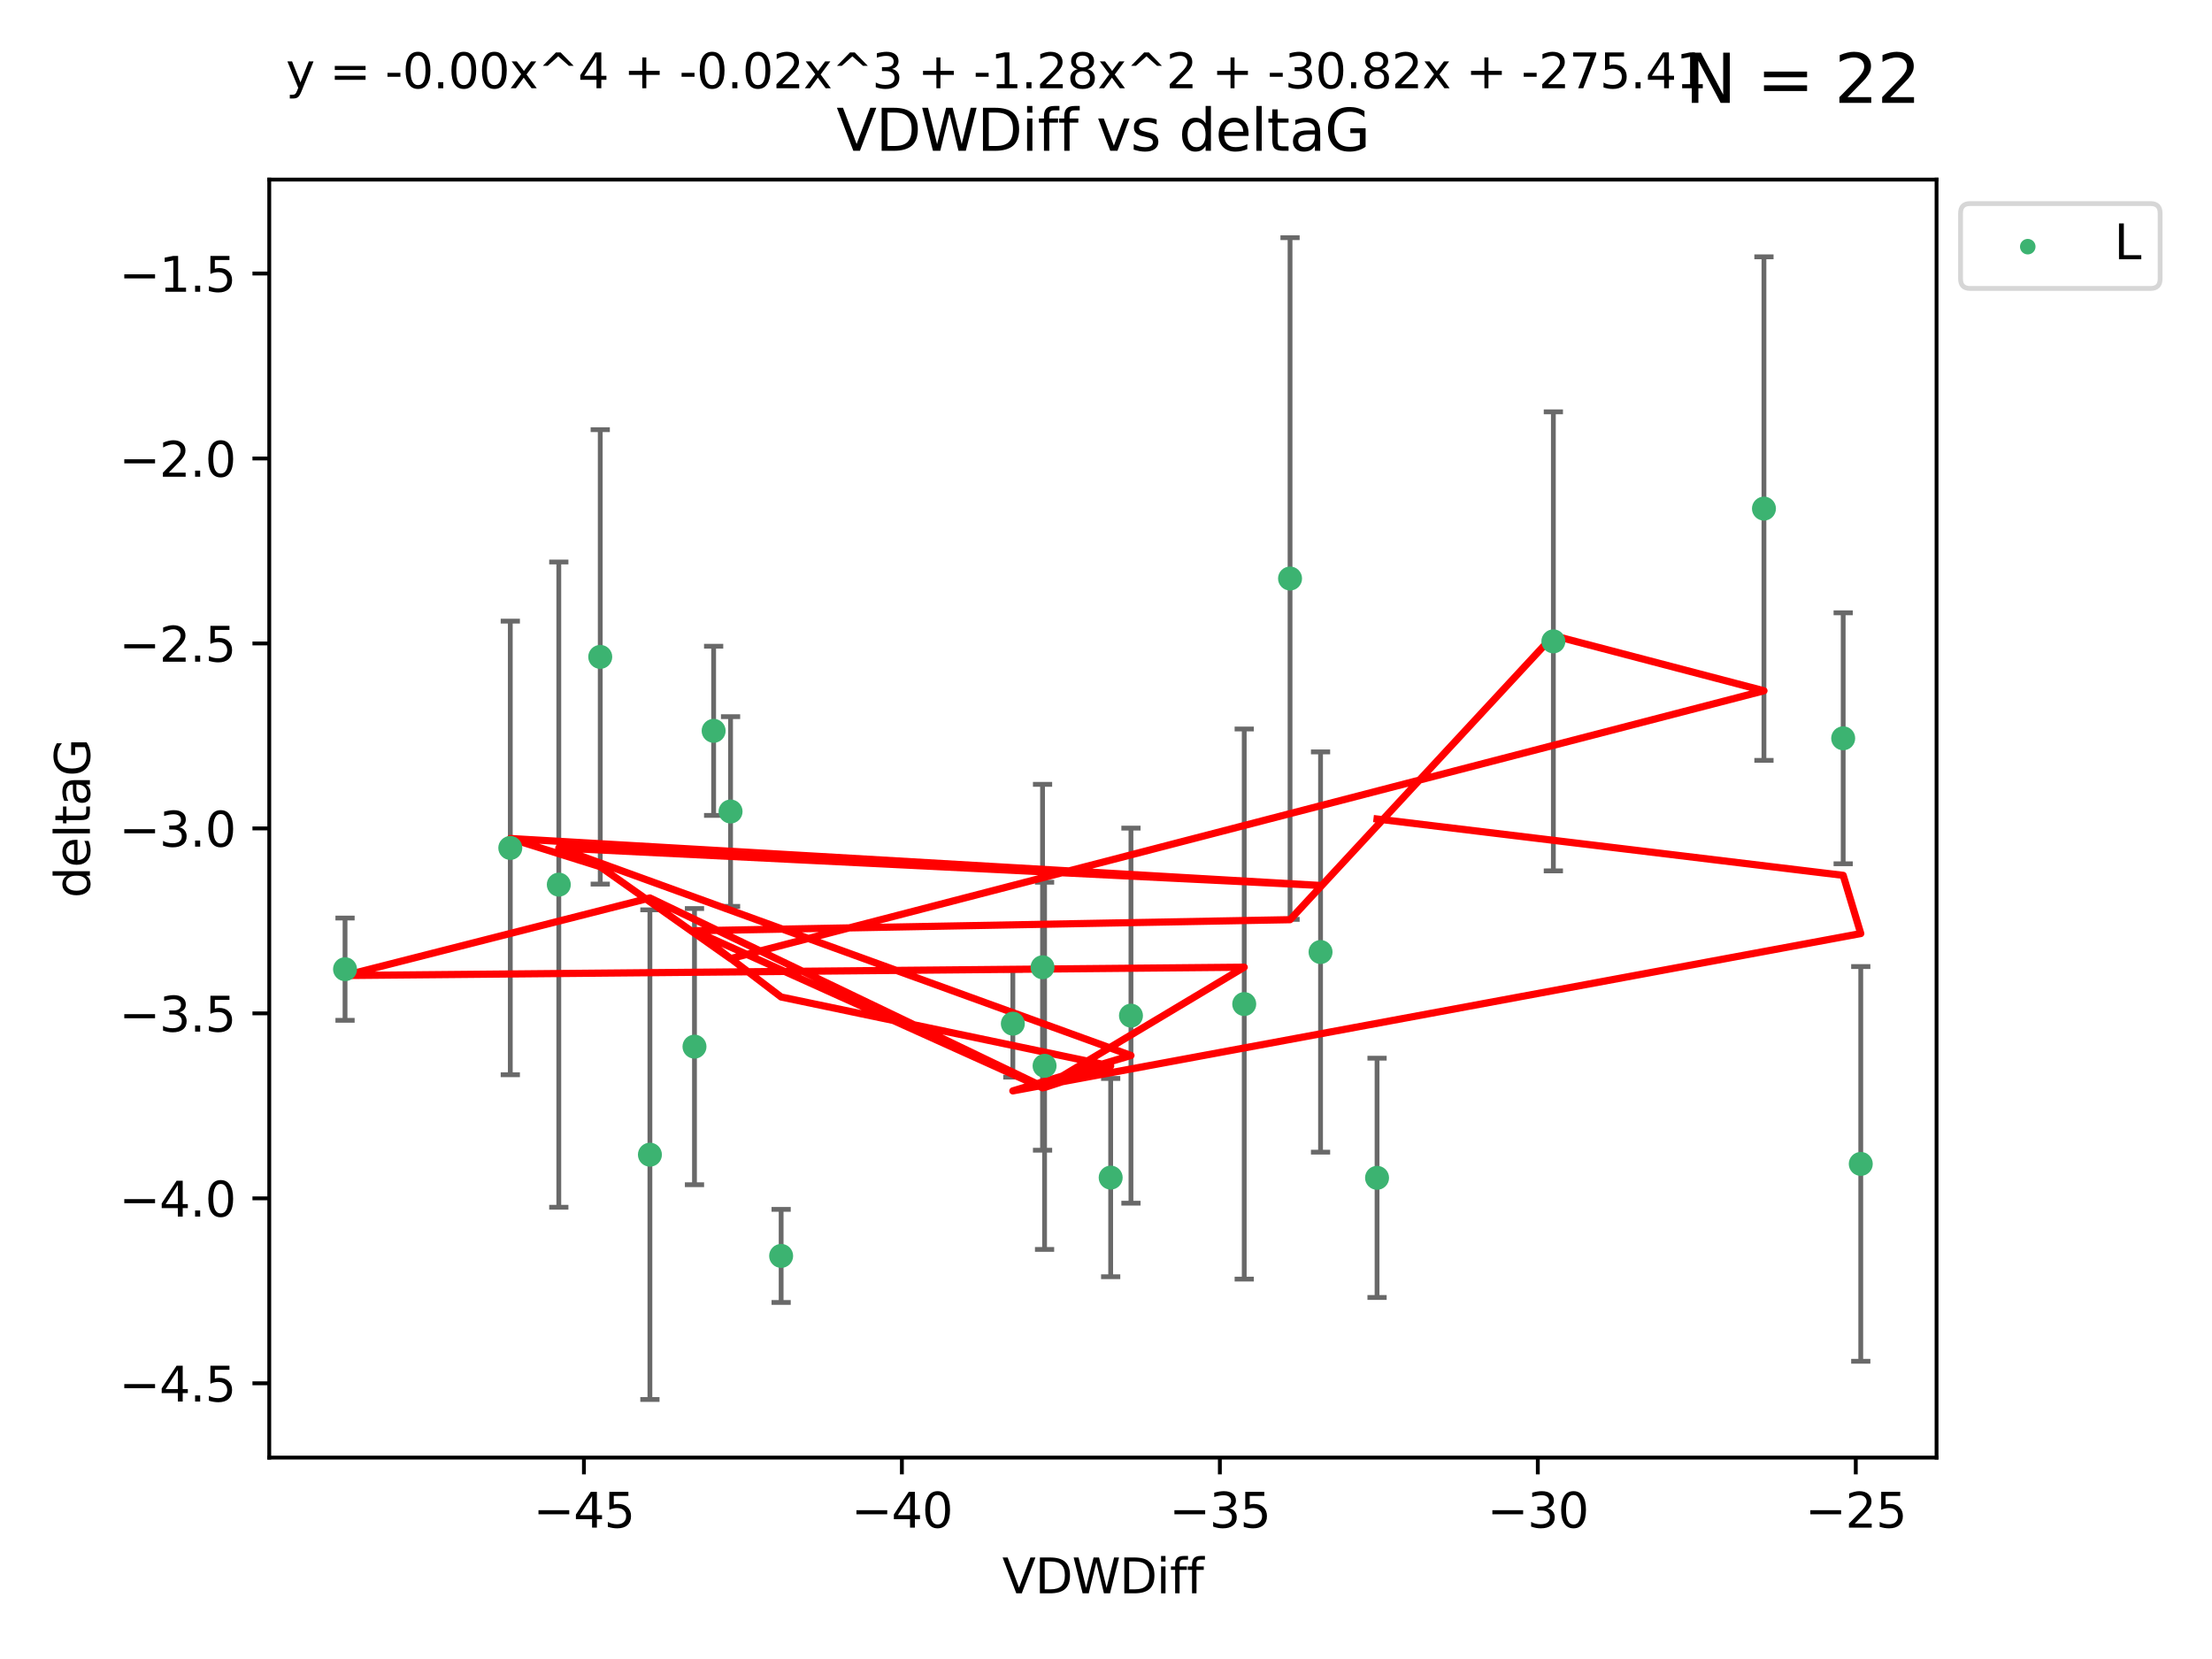 <?xml version="1.0" encoding="utf-8" standalone="no"?>
<!DOCTYPE svg PUBLIC "-//W3C//DTD SVG 1.1//EN"
  "http://www.w3.org/Graphics/SVG/1.1/DTD/svg11.dtd">
<svg xmlns:xlink="http://www.w3.org/1999/xlink" width="460.8pt" height="345.6pt" viewBox="0 0 460.8 345.6" xmlns="http://www.w3.org/2000/svg" version="1.1">
 <defs>
  <style type="text/css">*{stroke-linejoin: round; stroke-linecap: butt}</style>
 </defs>
 <g id="figure_1">
  <g id="patch_1">
   <path d="M 0 345.6 
L 460.8 345.6 
L 460.8 0 
L 0 0 
z
" style="fill: #ffffff"/>
  </g>
  <g id="axes_1">
   <g id="patch_2">
    <path d="M 56.09 303.64 
L 403.42 303.64 
L 403.42 37.411 
L 56.09 37.411 
z
" style="fill: #ffffff"/>
   </g>
   <g id="PathCollection_1">
    <defs>
     <path id="m4f3c80e8a3" d="M 0 1.118 
C 0.297 1.118 0.581 1 0.791 0.791 
C 1 0.581 1.118 0.297 1.118 0 
C 1.118 -0.297 1 -0.581 0.791 -0.791 
C 0.581 -1 0.297 -1.118 0 -1.118 
C -0.297 -1.118 -0.581 -1 -0.791 -0.791 
C -1 -0.581 -1.118 -0.297 -1.118 0 
C -1.118 0.297 -1 0.581 -0.791 0.791 
C -0.581 1 -0.297 1.118 0 1.118 
z
" style="stroke: #3cb371"/>
    </defs>
    <g clip-path="url(#p0f65870bb5)">
     <use xlink:href="#m4f3c80e8a3" x="148.664" y="152.244" style="fill: #3cb371; stroke: #3cb371"/>
     <use xlink:href="#m4f3c80e8a3" x="162.725" y="261.629" style="fill: #3cb371; stroke: #3cb371"/>
     <use xlink:href="#m4f3c80e8a3" x="231.374" y="245.316" style="fill: #3cb371; stroke: #3cb371"/>
     <use xlink:href="#m4f3c80e8a3" x="217.603" y="222.031" style="fill: #3cb371; stroke: #3cb371"/>
     <use xlink:href="#m4f3c80e8a3" x="135.389" y="240.539" style="fill: #3cb371; stroke: #3cb371"/>
     <use xlink:href="#m4f3c80e8a3" x="71.878" y="201.901" style="fill: #3cb371; stroke: #3cb371"/>
     <use xlink:href="#m4f3c80e8a3" x="259.196" y="209.163" style="fill: #3cb371; stroke: #3cb371"/>
     <use xlink:href="#m4f3c80e8a3" x="217.182" y="201.5" style="fill: #3cb371; stroke: #3cb371"/>
     <use xlink:href="#m4f3c80e8a3" x="144.674" y="218.033" style="fill: #3cb371; stroke: #3cb371"/>
     <use xlink:href="#m4f3c80e8a3" x="268.74" y="120.517" style="fill: #3cb371; stroke: #3cb371"/>
     <use xlink:href="#m4f3c80e8a3" x="323.594" y="133.608" style="fill: #3cb371; stroke: #3cb371"/>
     <use xlink:href="#m4f3c80e8a3" x="367.463" y="105.95" style="fill: #3cb371; stroke: #3cb371"/>
     <use xlink:href="#m4f3c80e8a3" x="152.189" y="169.054" style="fill: #3cb371; stroke: #3cb371"/>
     <use xlink:href="#m4f3c80e8a3" x="125.041" y="136.842" style="fill: #3cb371; stroke: #3cb371"/>
     <use xlink:href="#m4f3c80e8a3" x="106.304" y="176.641" style="fill: #3cb371; stroke: #3cb371"/>
     <use xlink:href="#m4f3c80e8a3" x="275.095" y="198.325" style="fill: #3cb371; stroke: #3cb371"/>
     <use xlink:href="#m4f3c80e8a3" x="116.409" y="184.284" style="fill: #3cb371; stroke: #3cb371"/>
     <use xlink:href="#m4f3c80e8a3" x="235.6" y="211.577" style="fill: #3cb371; stroke: #3cb371"/>
     <use xlink:href="#m4f3c80e8a3" x="210.993" y="213.249" style="fill: #3cb371; stroke: #3cb371"/>
     <use xlink:href="#m4f3c80e8a3" x="387.632" y="242.464" style="fill: #3cb371; stroke: #3cb371"/>
     <use xlink:href="#m4f3c80e8a3" x="383.969" y="153.8" style="fill: #3cb371; stroke: #3cb371"/>
     <use xlink:href="#m4f3c80e8a3" x="286.865" y="245.363" style="fill: #3cb371; stroke: #3cb371"/>
    </g>
   </g>
   <g id="matplotlib.axis_1">
    <g id="xtick_1">
     <g id="line2d_1">
      <defs>
       <path id="me04da06820" d="M 0 0 
L 0 3.5 
" style="stroke: #000000; stroke-width: 0.8"/>
      </defs>
      <g>
       <use xlink:href="#me04da06820" x="121.643" y="303.64" style="stroke: #000000; stroke-width: 0.8"/>
      </g>
     </g>
     <g id="text_1">
      <!-- −45 -->
      <g transform="translate(111.091 318.238)scale(0.1 -0.1)">
       <defs>
        <path id="DejaVuSans-2212" d="M 678 2272 
L 4684 2272 
L 4684 1741 
L 678 1741 
L 678 2272 
z
" transform="scale(0.016)"/>
        <path id="DejaVuSans-34" d="M 2419 4116 
L 825 1625 
L 2419 1625 
L 2419 4116 
z
M 2253 4666 
L 3047 4666 
L 3047 1625 
L 3713 1625 
L 3713 1100 
L 3047 1100 
L 3047 0 
L 2419 0 
L 2419 1100 
L 313 1100 
L 313 1709 
L 2253 4666 
z
" transform="scale(0.016)"/>
        <path id="DejaVuSans-35" d="M 691 4666 
L 3169 4666 
L 3169 4134 
L 1269 4134 
L 1269 2991 
Q 1406 3038 1543 3061 
Q 1681 3084 1819 3084 
Q 2600 3084 3056 2656 
Q 3513 2228 3513 1497 
Q 3513 744 3044 326 
Q 2575 -91 1722 -91 
Q 1428 -91 1123 -41 
Q 819 9 494 109 
L 494 744 
Q 775 591 1075 516 
Q 1375 441 1709 441 
Q 2250 441 2565 725 
Q 2881 1009 2881 1497 
Q 2881 1984 2565 2268 
Q 2250 2553 1709 2553 
Q 1456 2553 1204 2497 
Q 953 2441 691 2322 
L 691 4666 
z
" transform="scale(0.016)"/>
       </defs>
       <use xlink:href="#DejaVuSans-2212"/>
       <use xlink:href="#DejaVuSans-34" x="83.789"/>
       <use xlink:href="#DejaVuSans-35" x="147.412"/>
      </g>
     </g>
    </g>
    <g id="xtick_2">
     <g id="line2d_2">
      <g>
       <use xlink:href="#me04da06820" x="187.881" y="303.64" style="stroke: #000000; stroke-width: 0.8"/>
      </g>
     </g>
     <g id="text_2">
      <!-- −40 -->
      <g transform="translate(177.329 318.238)scale(0.1 -0.1)">
       <defs>
        <path id="DejaVuSans-30" d="M 2034 4250 
Q 1547 4250 1301 3770 
Q 1056 3291 1056 2328 
Q 1056 1369 1301 889 
Q 1547 409 2034 409 
Q 2525 409 2770 889 
Q 3016 1369 3016 2328 
Q 3016 3291 2770 3770 
Q 2525 4250 2034 4250 
z
M 2034 4750 
Q 2819 4750 3233 4129 
Q 3647 3509 3647 2328 
Q 3647 1150 3233 529 
Q 2819 -91 2034 -91 
Q 1250 -91 836 529 
Q 422 1150 422 2328 
Q 422 3509 836 4129 
Q 1250 4750 2034 4750 
z
" transform="scale(0.016)"/>
       </defs>
       <use xlink:href="#DejaVuSans-2212"/>
       <use xlink:href="#DejaVuSans-34" x="83.789"/>
       <use xlink:href="#DejaVuSans-30" x="147.412"/>
      </g>
     </g>
    </g>
    <g id="xtick_3">
     <g id="line2d_3">
      <g>
       <use xlink:href="#me04da06820" x="254.119" y="303.64" style="stroke: #000000; stroke-width: 0.8"/>
      </g>
     </g>
     <g id="text_3">
      <!-- −35 -->
      <g transform="translate(243.566 318.238)scale(0.1 -0.1)">
       <defs>
        <path id="DejaVuSans-33" d="M 2597 2516 
Q 3050 2419 3304 2112 
Q 3559 1806 3559 1356 
Q 3559 666 3084 287 
Q 2609 -91 1734 -91 
Q 1441 -91 1130 -33 
Q 819 25 488 141 
L 488 750 
Q 750 597 1062 519 
Q 1375 441 1716 441 
Q 2309 441 2620 675 
Q 2931 909 2931 1356 
Q 2931 1769 2642 2001 
Q 2353 2234 1838 2234 
L 1294 2234 
L 1294 2753 
L 1863 2753 
Q 2328 2753 2575 2939 
Q 2822 3125 2822 3475 
Q 2822 3834 2567 4026 
Q 2313 4219 1838 4219 
Q 1578 4219 1281 4162 
Q 984 4106 628 3988 
L 628 4550 
Q 988 4650 1302 4700 
Q 1616 4750 1894 4750 
Q 2613 4750 3031 4423 
Q 3450 4097 3450 3541 
Q 3450 3153 3228 2886 
Q 3006 2619 2597 2516 
z
" transform="scale(0.016)"/>
       </defs>
       <use xlink:href="#DejaVuSans-2212"/>
       <use xlink:href="#DejaVuSans-33" x="83.789"/>
       <use xlink:href="#DejaVuSans-35" x="147.412"/>
      </g>
     </g>
    </g>
    <g id="xtick_4">
     <g id="line2d_4">
      <g>
       <use xlink:href="#me04da06820" x="320.356" y="303.64" style="stroke: #000000; stroke-width: 0.8"/>
      </g>
     </g>
     <g id="text_4">
      <!-- −30 -->
      <g transform="translate(309.804 318.238)scale(0.1 -0.1)">
       <use xlink:href="#DejaVuSans-2212"/>
       <use xlink:href="#DejaVuSans-33" x="83.789"/>
       <use xlink:href="#DejaVuSans-30" x="147.412"/>
      </g>
     </g>
    </g>
    <g id="xtick_5">
     <g id="line2d_5">
      <g>
       <use xlink:href="#me04da06820" x="386.594" y="303.64" style="stroke: #000000; stroke-width: 0.8"/>
      </g>
     </g>
     <g id="text_5">
      <!-- −25 -->
      <g transform="translate(376.041 318.238)scale(0.1 -0.1)">
       <defs>
        <path id="DejaVuSans-32" d="M 1228 531 
L 3431 531 
L 3431 0 
L 469 0 
L 469 531 
Q 828 903 1448 1529 
Q 2069 2156 2228 2338 
Q 2531 2678 2651 2914 
Q 2772 3150 2772 3378 
Q 2772 3750 2511 3984 
Q 2250 4219 1831 4219 
Q 1534 4219 1204 4116 
Q 875 4013 500 3803 
L 500 4441 
Q 881 4594 1212 4672 
Q 1544 4750 1819 4750 
Q 2544 4750 2975 4387 
Q 3406 4025 3406 3419 
Q 3406 3131 3298 2873 
Q 3191 2616 2906 2266 
Q 2828 2175 2409 1742 
Q 1991 1309 1228 531 
z
" transform="scale(0.016)"/>
       </defs>
       <use xlink:href="#DejaVuSans-2212"/>
       <use xlink:href="#DejaVuSans-32" x="83.789"/>
       <use xlink:href="#DejaVuSans-35" x="147.412"/>
      </g>
     </g>
    </g>
    <g id="text_6">
     <!-- VDWDiff -->
     <g transform="translate(208.782 331.917)scale(0.1 -0.1)">
      <defs>
       <path id="DejaVuSans-56" d="M 1831 0 
L 50 4666 
L 709 4666 
L 2188 738 
L 3669 4666 
L 4325 4666 
L 2547 0 
L 1831 0 
z
" transform="scale(0.016)"/>
       <path id="DejaVuSans-44" d="M 1259 4147 
L 1259 519 
L 2022 519 
Q 2988 519 3436 956 
Q 3884 1394 3884 2338 
Q 3884 3275 3436 3711 
Q 2988 4147 2022 4147 
L 1259 4147 
z
M 628 4666 
L 1925 4666 
Q 3281 4666 3915 4102 
Q 4550 3538 4550 2338 
Q 4550 1131 3912 565 
Q 3275 0 1925 0 
L 628 0 
L 628 4666 
z
" transform="scale(0.016)"/>
       <path id="DejaVuSans-57" d="M 213 4666 
L 850 4666 
L 1831 722 
L 2809 4666 
L 3519 4666 
L 4500 722 
L 5478 4666 
L 6119 4666 
L 4947 0 
L 4153 0 
L 3169 4050 
L 2175 0 
L 1381 0 
L 213 4666 
z
" transform="scale(0.016)"/>
       <path id="DejaVuSans-69" d="M 603 3500 
L 1178 3500 
L 1178 0 
L 603 0 
L 603 3500 
z
M 603 4863 
L 1178 4863 
L 1178 4134 
L 603 4134 
L 603 4863 
z
" transform="scale(0.016)"/>
       <path id="DejaVuSans-66" d="M 2375 4863 
L 2375 4384 
L 1825 4384 
Q 1516 4384 1395 4259 
Q 1275 4134 1275 3809 
L 1275 3500 
L 2222 3500 
L 2222 3053 
L 1275 3053 
L 1275 0 
L 697 0 
L 697 3053 
L 147 3053 
L 147 3500 
L 697 3500 
L 697 3744 
Q 697 4328 969 4595 
Q 1241 4863 1831 4863 
L 2375 4863 
z
" transform="scale(0.016)"/>
      </defs>
      <use xlink:href="#DejaVuSans-56"/>
      <use xlink:href="#DejaVuSans-44" x="68.408"/>
      <use xlink:href="#DejaVuSans-57" x="145.41"/>
      <use xlink:href="#DejaVuSans-44" x="244.287"/>
      <use xlink:href="#DejaVuSans-69" x="321.289"/>
      <use xlink:href="#DejaVuSans-66" x="349.072"/>
      <use xlink:href="#DejaVuSans-66" x="384.277"/>
     </g>
    </g>
   </g>
   <g id="matplotlib.axis_2">
    <g id="ytick_1">
     <g id="line2d_6">
      <defs>
       <path id="m94dd295188" d="M 0 0 
L -3.5 0 
" style="stroke: #000000; stroke-width: 0.8"/>
      </defs>
      <g>
       <use xlink:href="#m94dd295188" x="56.09" y="288.166" style="stroke: #000000; stroke-width: 0.8"/>
      </g>
     </g>
     <g id="text_7">
      <!-- −4.5 -->
      <g transform="translate(24.807 291.965)scale(0.1 -0.1)">
       <defs>
        <path id="DejaVuSans-2e" d="M 684 794 
L 1344 794 
L 1344 0 
L 684 0 
L 684 794 
z
" transform="scale(0.016)"/>
       </defs>
       <use xlink:href="#DejaVuSans-2212"/>
       <use xlink:href="#DejaVuSans-34" x="83.789"/>
       <use xlink:href="#DejaVuSans-2e" x="147.412"/>
       <use xlink:href="#DejaVuSans-35" x="179.199"/>
      </g>
     </g>
    </g>
    <g id="ytick_2">
     <g id="line2d_7">
      <g>
       <use xlink:href="#m94dd295188" x="56.09" y="249.635" style="stroke: #000000; stroke-width: 0.8"/>
      </g>
     </g>
     <g id="text_8">
      <!-- −4.0 -->
      <g transform="translate(24.807 253.434)scale(0.1 -0.1)">
       <use xlink:href="#DejaVuSans-2212"/>
       <use xlink:href="#DejaVuSans-34" x="83.789"/>
       <use xlink:href="#DejaVuSans-2e" x="147.412"/>
       <use xlink:href="#DejaVuSans-30" x="179.199"/>
      </g>
     </g>
    </g>
    <g id="ytick_3">
     <g id="line2d_8">
      <g>
       <use xlink:href="#m94dd295188" x="56.09" y="211.104" style="stroke: #000000; stroke-width: 0.8"/>
      </g>
     </g>
     <g id="text_9">
      <!-- −3.5 -->
      <g transform="translate(24.807 214.903)scale(0.1 -0.1)">
       <use xlink:href="#DejaVuSans-2212"/>
       <use xlink:href="#DejaVuSans-33" x="83.789"/>
       <use xlink:href="#DejaVuSans-2e" x="147.412"/>
       <use xlink:href="#DejaVuSans-35" x="179.199"/>
      </g>
     </g>
    </g>
    <g id="ytick_4">
     <g id="line2d_9">
      <g>
       <use xlink:href="#m94dd295188" x="56.09" y="172.573" style="stroke: #000000; stroke-width: 0.8"/>
      </g>
     </g>
     <g id="text_10">
      <!-- −3.0 -->
      <g transform="translate(24.807 176.372)scale(0.1 -0.1)">
       <use xlink:href="#DejaVuSans-2212"/>
       <use xlink:href="#DejaVuSans-33" x="83.789"/>
       <use xlink:href="#DejaVuSans-2e" x="147.412"/>
       <use xlink:href="#DejaVuSans-30" x="179.199"/>
      </g>
     </g>
    </g>
    <g id="ytick_5">
     <g id="line2d_10">
      <g>
       <use xlink:href="#m94dd295188" x="56.09" y="134.042" style="stroke: #000000; stroke-width: 0.8"/>
      </g>
     </g>
     <g id="text_11">
      <!-- −2.5 -->
      <g transform="translate(24.807 137.841)scale(0.1 -0.1)">
       <use xlink:href="#DejaVuSans-2212"/>
       <use xlink:href="#DejaVuSans-32" x="83.789"/>
       <use xlink:href="#DejaVuSans-2e" x="147.412"/>
       <use xlink:href="#DejaVuSans-35" x="179.199"/>
      </g>
     </g>
    </g>
    <g id="ytick_6">
     <g id="line2d_11">
      <g>
       <use xlink:href="#m94dd295188" x="56.09" y="95.511" style="stroke: #000000; stroke-width: 0.8"/>
      </g>
     </g>
     <g id="text_12">
      <!-- −2.0 -->
      <g transform="translate(24.807 99.311)scale(0.1 -0.1)">
       <use xlink:href="#DejaVuSans-2212"/>
       <use xlink:href="#DejaVuSans-32" x="83.789"/>
       <use xlink:href="#DejaVuSans-2e" x="147.412"/>
       <use xlink:href="#DejaVuSans-30" x="179.199"/>
      </g>
     </g>
    </g>
    <g id="ytick_7">
     <g id="line2d_12">
      <g>
       <use xlink:href="#m94dd295188" x="56.09" y="56.98" style="stroke: #000000; stroke-width: 0.8"/>
      </g>
     </g>
     <g id="text_13">
      <!-- −1.5 -->
      <g transform="translate(24.807 60.78)scale(0.1 -0.1)">
       <defs>
        <path id="DejaVuSans-31" d="M 794 531 
L 1825 531 
L 1825 4091 
L 703 3866 
L 703 4441 
L 1819 4666 
L 2450 4666 
L 2450 531 
L 3481 531 
L 3481 0 
L 794 0 
L 794 531 
z
" transform="scale(0.016)"/>
       </defs>
       <use xlink:href="#DejaVuSans-2212"/>
       <use xlink:href="#DejaVuSans-31" x="83.789"/>
       <use xlink:href="#DejaVuSans-2e" x="147.412"/>
       <use xlink:href="#DejaVuSans-35" x="179.199"/>
      </g>
     </g>
    </g>
    <g id="text_14">
     <!-- deltaG -->
     <g transform="translate(18.727 187.064)rotate(-90)scale(0.1 -0.1)">
      <defs>
       <path id="DejaVuSans-64" d="M 2906 2969 
L 2906 4863 
L 3481 4863 
L 3481 0 
L 2906 0 
L 2906 525 
Q 2725 213 2448 61 
Q 2172 -91 1784 -91 
Q 1150 -91 751 415 
Q 353 922 353 1747 
Q 353 2572 751 3078 
Q 1150 3584 1784 3584 
Q 2172 3584 2448 3432 
Q 2725 3281 2906 2969 
z
M 947 1747 
Q 947 1113 1208 752 
Q 1469 391 1925 391 
Q 2381 391 2643 752 
Q 2906 1113 2906 1747 
Q 2906 2381 2643 2742 
Q 2381 3103 1925 3103 
Q 1469 3103 1208 2742 
Q 947 2381 947 1747 
z
" transform="scale(0.016)"/>
       <path id="DejaVuSans-65" d="M 3597 1894 
L 3597 1613 
L 953 1613 
Q 991 1019 1311 708 
Q 1631 397 2203 397 
Q 2534 397 2845 478 
Q 3156 559 3463 722 
L 3463 178 
Q 3153 47 2828 -22 
Q 2503 -91 2169 -91 
Q 1331 -91 842 396 
Q 353 884 353 1716 
Q 353 2575 817 3079 
Q 1281 3584 2069 3584 
Q 2775 3584 3186 3129 
Q 3597 2675 3597 1894 
z
M 3022 2063 
Q 3016 2534 2758 2815 
Q 2500 3097 2075 3097 
Q 1594 3097 1305 2825 
Q 1016 2553 972 2059 
L 3022 2063 
z
" transform="scale(0.016)"/>
       <path id="DejaVuSans-6c" d="M 603 4863 
L 1178 4863 
L 1178 0 
L 603 0 
L 603 4863 
z
" transform="scale(0.016)"/>
       <path id="DejaVuSans-74" d="M 1172 4494 
L 1172 3500 
L 2356 3500 
L 2356 3053 
L 1172 3053 
L 1172 1153 
Q 1172 725 1289 603 
Q 1406 481 1766 481 
L 2356 481 
L 2356 0 
L 1766 0 
Q 1100 0 847 248 
Q 594 497 594 1153 
L 594 3053 
L 172 3053 
L 172 3500 
L 594 3500 
L 594 4494 
L 1172 4494 
z
" transform="scale(0.016)"/>
       <path id="DejaVuSans-61" d="M 2194 1759 
Q 1497 1759 1228 1600 
Q 959 1441 959 1056 
Q 959 750 1161 570 
Q 1363 391 1709 391 
Q 2188 391 2477 730 
Q 2766 1069 2766 1631 
L 2766 1759 
L 2194 1759 
z
M 3341 1997 
L 3341 0 
L 2766 0 
L 2766 531 
Q 2569 213 2275 61 
Q 1981 -91 1556 -91 
Q 1019 -91 701 211 
Q 384 513 384 1019 
Q 384 1609 779 1909 
Q 1175 2209 1959 2209 
L 2766 2209 
L 2766 2266 
Q 2766 2663 2505 2880 
Q 2244 3097 1772 3097 
Q 1472 3097 1187 3025 
Q 903 2953 641 2809 
L 641 3341 
Q 956 3463 1253 3523 
Q 1550 3584 1831 3584 
Q 2591 3584 2966 3190 
Q 3341 2797 3341 1997 
z
" transform="scale(0.016)"/>
       <path id="DejaVuSans-47" d="M 3809 666 
L 3809 1919 
L 2778 1919 
L 2778 2438 
L 4434 2438 
L 4434 434 
Q 4069 175 3628 42 
Q 3188 -91 2688 -91 
Q 1594 -91 976 548 
Q 359 1188 359 2328 
Q 359 3472 976 4111 
Q 1594 4750 2688 4750 
Q 3144 4750 3555 4637 
Q 3966 4525 4313 4306 
L 4313 3634 
Q 3963 3931 3569 4081 
Q 3175 4231 2741 4231 
Q 1884 4231 1454 3753 
Q 1025 3275 1025 2328 
Q 1025 1384 1454 906 
Q 1884 428 2741 428 
Q 3075 428 3337 486 
Q 3600 544 3809 666 
z
" transform="scale(0.016)"/>
      </defs>
      <use xlink:href="#DejaVuSans-64"/>
      <use xlink:href="#DejaVuSans-65" x="63.477"/>
      <use xlink:href="#DejaVuSans-6c" x="125"/>
      <use xlink:href="#DejaVuSans-74" x="152.783"/>
      <use xlink:href="#DejaVuSans-61" x="191.992"/>
      <use xlink:href="#DejaVuSans-47" x="253.271"/>
     </g>
    </g>
   </g>
   <g id="LineCollection_1">
    <path d="M 148.664 169.867 
L 148.664 134.621 
" clip-path="url(#p0f65870bb5)" style="fill: none; stroke: #696969"/>
    <path d="M 162.725 271.321 
L 162.725 251.937 
" clip-path="url(#p0f65870bb5)" style="fill: none; stroke: #696969"/>
    <path d="M 231.374 265.969 
L 231.374 224.663 
" clip-path="url(#p0f65870bb5)" style="fill: none; stroke: #696969"/>
    <path d="M 217.603 260.274 
L 217.603 183.789 
" clip-path="url(#p0f65870bb5)" style="fill: none; stroke: #696969"/>
    <path d="M 135.389 291.539 
L 135.389 189.539 
" clip-path="url(#p0f65870bb5)" style="fill: none; stroke: #696969"/>
    <path d="M 71.878 212.555 
L 71.878 191.247 
" clip-path="url(#p0f65870bb5)" style="fill: none; stroke: #696969"/>
    <path d="M 259.196 266.462 
L 259.196 151.864 
" clip-path="url(#p0f65870bb5)" style="fill: none; stroke: #696969"/>
    <path d="M 217.182 239.606 
L 217.182 163.393 
" clip-path="url(#p0f65870bb5)" style="fill: none; stroke: #696969"/>
    <path d="M 144.674 246.801 
L 144.674 189.265 
" clip-path="url(#p0f65870bb5)" style="fill: none; stroke: #696969"/>
    <path d="M 268.74 191.521 
L 268.74 49.513 
" clip-path="url(#p0f65870bb5)" style="fill: none; stroke: #696969"/>
    <path d="M 323.594 181.421 
L 323.594 85.795 
" clip-path="url(#p0f65870bb5)" style="fill: none; stroke: #696969"/>
    <path d="M 367.463 158.397 
L 367.463 53.504 
" clip-path="url(#p0f65870bb5)" style="fill: none; stroke: #696969"/>
    <path d="M 152.189 188.818 
L 152.189 149.289 
" clip-path="url(#p0f65870bb5)" style="fill: none; stroke: #696969"/>
    <path d="M 125.041 184.172 
L 125.041 89.513 
" clip-path="url(#p0f65870bb5)" style="fill: none; stroke: #696969"/>
    <path d="M 106.304 223.889 
L 106.304 129.394 
" clip-path="url(#p0f65870bb5)" style="fill: none; stroke: #696969"/>
    <path d="M 275.095 240.015 
L 275.095 156.636 
" clip-path="url(#p0f65870bb5)" style="fill: none; stroke: #696969"/>
    <path d="M 116.409 251.492 
L 116.409 117.077 
" clip-path="url(#p0f65870bb5)" style="fill: none; stroke: #696969"/>
    <path d="M 235.6 250.641 
L 235.6 172.513 
" clip-path="url(#p0f65870bb5)" style="fill: none; stroke: #696969"/>
    <path d="M 210.993 224.387 
L 210.993 202.11 
" clip-path="url(#p0f65870bb5)" style="fill: none; stroke: #696969"/>
    <path d="M 387.632 283.578 
L 387.632 201.35 
" clip-path="url(#p0f65870bb5)" style="fill: none; stroke: #696969"/>
    <path d="M 383.969 179.938 
L 383.969 127.662 
" clip-path="url(#p0f65870bb5)" style="fill: none; stroke: #696969"/>
    <path d="M 286.865 270.286 
L 286.865 220.44 
" clip-path="url(#p0f65870bb5)" style="fill: none; stroke: #696969"/>
   </g>
   <g id="line2d_13">
    <defs>
     <path id="md4507381bc" d="M 2 0 
L -2 -0 
" style="stroke: #696969"/>
    </defs>
    <g clip-path="url(#p0f65870bb5)">
     <use xlink:href="#md4507381bc" x="148.664" y="169.867" style="fill: #696969; stroke: #696969"/>
     <use xlink:href="#md4507381bc" x="162.725" y="271.321" style="fill: #696969; stroke: #696969"/>
     <use xlink:href="#md4507381bc" x="231.374" y="265.969" style="fill: #696969; stroke: #696969"/>
     <use xlink:href="#md4507381bc" x="217.603" y="260.274" style="fill: #696969; stroke: #696969"/>
     <use xlink:href="#md4507381bc" x="135.389" y="291.539" style="fill: #696969; stroke: #696969"/>
     <use xlink:href="#md4507381bc" x="71.878" y="212.555" style="fill: #696969; stroke: #696969"/>
     <use xlink:href="#md4507381bc" x="259.196" y="266.462" style="fill: #696969; stroke: #696969"/>
     <use xlink:href="#md4507381bc" x="217.182" y="239.606" style="fill: #696969; stroke: #696969"/>
     <use xlink:href="#md4507381bc" x="144.674" y="246.801" style="fill: #696969; stroke: #696969"/>
     <use xlink:href="#md4507381bc" x="268.74" y="191.521" style="fill: #696969; stroke: #696969"/>
     <use xlink:href="#md4507381bc" x="323.594" y="181.421" style="fill: #696969; stroke: #696969"/>
     <use xlink:href="#md4507381bc" x="367.463" y="158.397" style="fill: #696969; stroke: #696969"/>
     <use xlink:href="#md4507381bc" x="152.189" y="188.818" style="fill: #696969; stroke: #696969"/>
     <use xlink:href="#md4507381bc" x="125.041" y="184.172" style="fill: #696969; stroke: #696969"/>
     <use xlink:href="#md4507381bc" x="106.304" y="223.889" style="fill: #696969; stroke: #696969"/>
     <use xlink:href="#md4507381bc" x="275.095" y="240.015" style="fill: #696969; stroke: #696969"/>
     <use xlink:href="#md4507381bc" x="116.409" y="251.492" style="fill: #696969; stroke: #696969"/>
     <use xlink:href="#md4507381bc" x="235.6" y="250.641" style="fill: #696969; stroke: #696969"/>
     <use xlink:href="#md4507381bc" x="210.993" y="224.387" style="fill: #696969; stroke: #696969"/>
     <use xlink:href="#md4507381bc" x="387.632" y="283.578" style="fill: #696969; stroke: #696969"/>
     <use xlink:href="#md4507381bc" x="383.969" y="179.938" style="fill: #696969; stroke: #696969"/>
     <use xlink:href="#md4507381bc" x="286.865" y="270.286" style="fill: #696969; stroke: #696969"/>
    </g>
   </g>
   <g id="line2d_14">
    <g clip-path="url(#p0f65870bb5)">
     <use xlink:href="#md4507381bc" x="148.664" y="134.621" style="fill: #696969; stroke: #696969"/>
     <use xlink:href="#md4507381bc" x="162.725" y="251.937" style="fill: #696969; stroke: #696969"/>
     <use xlink:href="#md4507381bc" x="231.374" y="224.663" style="fill: #696969; stroke: #696969"/>
     <use xlink:href="#md4507381bc" x="217.603" y="183.789" style="fill: #696969; stroke: #696969"/>
     <use xlink:href="#md4507381bc" x="135.389" y="189.539" style="fill: #696969; stroke: #696969"/>
     <use xlink:href="#md4507381bc" x="71.878" y="191.247" style="fill: #696969; stroke: #696969"/>
     <use xlink:href="#md4507381bc" x="259.196" y="151.864" style="fill: #696969; stroke: #696969"/>
     <use xlink:href="#md4507381bc" x="217.182" y="163.393" style="fill: #696969; stroke: #696969"/>
     <use xlink:href="#md4507381bc" x="144.674" y="189.265" style="fill: #696969; stroke: #696969"/>
     <use xlink:href="#md4507381bc" x="268.74" y="49.513" style="fill: #696969; stroke: #696969"/>
     <use xlink:href="#md4507381bc" x="323.594" y="85.795" style="fill: #696969; stroke: #696969"/>
     <use xlink:href="#md4507381bc" x="367.463" y="53.504" style="fill: #696969; stroke: #696969"/>
     <use xlink:href="#md4507381bc" x="152.189" y="149.289" style="fill: #696969; stroke: #696969"/>
     <use xlink:href="#md4507381bc" x="125.041" y="89.513" style="fill: #696969; stroke: #696969"/>
     <use xlink:href="#md4507381bc" x="106.304" y="129.394" style="fill: #696969; stroke: #696969"/>
     <use xlink:href="#md4507381bc" x="275.095" y="156.636" style="fill: #696969; stroke: #696969"/>
     <use xlink:href="#md4507381bc" x="116.409" y="117.077" style="fill: #696969; stroke: #696969"/>
     <use xlink:href="#md4507381bc" x="235.6" y="172.513" style="fill: #696969; stroke: #696969"/>
     <use xlink:href="#md4507381bc" x="210.993" y="202.11" style="fill: #696969; stroke: #696969"/>
     <use xlink:href="#md4507381bc" x="387.632" y="201.35" style="fill: #696969; stroke: #696969"/>
     <use xlink:href="#md4507381bc" x="383.969" y="127.662" style="fill: #696969; stroke: #696969"/>
     <use xlink:href="#md4507381bc" x="286.865" y="220.44" style="fill: #696969; stroke: #696969"/>
    </g>
   </g>
   <g id="line2d_15">
    <path d="M 148.664 196.97 
L 162.725 207.695 
L 231.374 222.055 
L 217.603 226.543 
L 135.389 187.058 
L 71.878 203.215 
L 259.196 201.484 
L 217.182 226.616 
L 144.674 193.896 
L 268.74 191.587 
L 323.594 132.406 
L 367.463 143.9 
L 152.189 199.703 
L 125.041 180.55 
L 106.304 174.675 
L 275.095 184.461 
L 116.409 176.649 
L 235.6 219.875 
L 210.993 227.251 
L 387.632 194.478 
L 383.969 182.351 
L 286.865 170.613 
" clip-path="url(#p0f65870bb5)" style="fill: none; stroke: #ff0000; stroke-width: 1.5; stroke-linecap: square"/>
   </g>
   <g id="line2d_16">
    <defs>
     <path id="mfe03d214aa" d="M 0 2 
C 0.53 2 1.039 1.789 1.414 1.414 
C 1.789 1.039 2 0.53 2 0 
C 2 -0.53 1.789 -1.039 1.414 -1.414 
C 1.039 -1.789 0.53 -2 0 -2 
C -0.53 -2 -1.039 -1.789 -1.414 -1.414 
C -1.789 -1.039 -2 -0.53 -2 0 
C -2 0.53 -1.789 1.039 -1.414 1.414 
C -1.039 1.789 -0.53 2 0 2 
z
" style="stroke: #3cb371"/>
    </defs>
    <g clip-path="url(#p0f65870bb5)">
     <use xlink:href="#mfe03d214aa" x="148.664" y="152.244" style="fill: #3cb371; stroke: #3cb371"/>
     <use xlink:href="#mfe03d214aa" x="162.725" y="261.629" style="fill: #3cb371; stroke: #3cb371"/>
     <use xlink:href="#mfe03d214aa" x="231.374" y="245.316" style="fill: #3cb371; stroke: #3cb371"/>
     <use xlink:href="#mfe03d214aa" x="217.603" y="222.031" style="fill: #3cb371; stroke: #3cb371"/>
     <use xlink:href="#mfe03d214aa" x="135.389" y="240.539" style="fill: #3cb371; stroke: #3cb371"/>
     <use xlink:href="#mfe03d214aa" x="71.878" y="201.901" style="fill: #3cb371; stroke: #3cb371"/>
     <use xlink:href="#mfe03d214aa" x="259.196" y="209.163" style="fill: #3cb371; stroke: #3cb371"/>
     <use xlink:href="#mfe03d214aa" x="217.182" y="201.5" style="fill: #3cb371; stroke: #3cb371"/>
     <use xlink:href="#mfe03d214aa" x="144.674" y="218.033" style="fill: #3cb371; stroke: #3cb371"/>
     <use xlink:href="#mfe03d214aa" x="268.74" y="120.517" style="fill: #3cb371; stroke: #3cb371"/>
     <use xlink:href="#mfe03d214aa" x="323.594" y="133.608" style="fill: #3cb371; stroke: #3cb371"/>
     <use xlink:href="#mfe03d214aa" x="367.463" y="105.95" style="fill: #3cb371; stroke: #3cb371"/>
     <use xlink:href="#mfe03d214aa" x="152.189" y="169.054" style="fill: #3cb371; stroke: #3cb371"/>
     <use xlink:href="#mfe03d214aa" x="125.041" y="136.842" style="fill: #3cb371; stroke: #3cb371"/>
     <use xlink:href="#mfe03d214aa" x="106.304" y="176.641" style="fill: #3cb371; stroke: #3cb371"/>
     <use xlink:href="#mfe03d214aa" x="275.095" y="198.325" style="fill: #3cb371; stroke: #3cb371"/>
     <use xlink:href="#mfe03d214aa" x="116.409" y="184.284" style="fill: #3cb371; stroke: #3cb371"/>
     <use xlink:href="#mfe03d214aa" x="235.6" y="211.577" style="fill: #3cb371; stroke: #3cb371"/>
     <use xlink:href="#mfe03d214aa" x="210.993" y="213.249" style="fill: #3cb371; stroke: #3cb371"/>
     <use xlink:href="#mfe03d214aa" x="387.632" y="242.464" style="fill: #3cb371; stroke: #3cb371"/>
     <use xlink:href="#mfe03d214aa" x="383.969" y="153.8" style="fill: #3cb371; stroke: #3cb371"/>
     <use xlink:href="#mfe03d214aa" x="286.865" y="245.363" style="fill: #3cb371; stroke: #3cb371"/>
    </g>
   </g>
   <g id="patch_3">
    <path d="M 56.09 303.64 
L 56.09 37.411 
" style="fill: none; stroke: #000000; stroke-width: 0.8; stroke-linejoin: miter; stroke-linecap: square"/>
   </g>
   <g id="patch_4">
    <path d="M 403.42 303.64 
L 403.42 37.411 
" style="fill: none; stroke: #000000; stroke-width: 0.8; stroke-linejoin: miter; stroke-linecap: square"/>
   </g>
   <g id="patch_5">
    <path d="M 56.09 303.64 
L 403.42 303.64 
" style="fill: none; stroke: #000000; stroke-width: 0.8; stroke-linejoin: miter; stroke-linecap: square"/>
   </g>
   <g id="patch_6">
    <path d="M 56.09 37.411 
L 403.42 37.411 
" style="fill: none; stroke: #000000; stroke-width: 0.8; stroke-linejoin: miter; stroke-linecap: square"/>
   </g>
   <g id="text_15">
    <!-- N = 22 -->
    <g transform="translate(351.028 21.426)scale(0.14 -0.14)">
     <defs>
      <path id="DejaVuSans-4e" d="M 628 4666 
L 1478 4666 
L 3547 763 
L 3547 4666 
L 4159 4666 
L 4159 0 
L 3309 0 
L 1241 3903 
L 1241 0 
L 628 0 
L 628 4666 
z
" transform="scale(0.016)"/>
      <path id="DejaVuSans-20" transform="scale(0.016)"/>
      <path id="DejaVuSans-3d" d="M 678 2906 
L 4684 2906 
L 4684 2381 
L 678 2381 
L 678 2906 
z
M 678 1631 
L 4684 1631 
L 4684 1100 
L 678 1100 
L 678 1631 
z
" transform="scale(0.016)"/>
     </defs>
     <use xlink:href="#DejaVuSans-4e"/>
     <use xlink:href="#DejaVuSans-20" x="74.805"/>
     <use xlink:href="#DejaVuSans-3d" x="106.592"/>
     <use xlink:href="#DejaVuSans-20" x="190.381"/>
     <use xlink:href="#DejaVuSans-32" x="222.168"/>
     <use xlink:href="#DejaVuSans-32" x="285.791"/>
    </g>
   </g>
   <g id="text_16">
    <!-- y = -0.00x^4 + -0.02x^3 + -1.28x^2 + -30.82x + -275.41 -->
    <g transform="translate(59.563 18.387)scale(0.1 -0.1)">
     <defs>
      <path id="DejaVuSans-79" d="M 2059 -325 
Q 1816 -950 1584 -1140 
Q 1353 -1331 966 -1331 
L 506 -1331 
L 506 -850 
L 844 -850 
Q 1081 -850 1212 -737 
Q 1344 -625 1503 -206 
L 1606 56 
L 191 3500 
L 800 3500 
L 1894 763 
L 2988 3500 
L 3597 3500 
L 2059 -325 
z
" transform="scale(0.016)"/>
      <path id="DejaVuSans-2d" d="M 313 2009 
L 1997 2009 
L 1997 1497 
L 313 1497 
L 313 2009 
z
" transform="scale(0.016)"/>
      <path id="DejaVuSans-78" d="M 3513 3500 
L 2247 1797 
L 3578 0 
L 2900 0 
L 1881 1375 
L 863 0 
L 184 0 
L 1544 1831 
L 300 3500 
L 978 3500 
L 1906 2253 
L 2834 3500 
L 3513 3500 
z
" transform="scale(0.016)"/>
      <path id="DejaVuSans-5e" d="M 2988 4666 
L 4684 2925 
L 4056 2925 
L 2681 4159 
L 1306 2925 
L 678 2925 
L 2375 4666 
L 2988 4666 
z
" transform="scale(0.016)"/>
      <path id="DejaVuSans-2b" d="M 2944 4013 
L 2944 2272 
L 4684 2272 
L 4684 1741 
L 2944 1741 
L 2944 0 
L 2419 0 
L 2419 1741 
L 678 1741 
L 678 2272 
L 2419 2272 
L 2419 4013 
L 2944 4013 
z
" transform="scale(0.016)"/>
      <path id="DejaVuSans-38" d="M 2034 2216 
Q 1584 2216 1326 1975 
Q 1069 1734 1069 1313 
Q 1069 891 1326 650 
Q 1584 409 2034 409 
Q 2484 409 2743 651 
Q 3003 894 3003 1313 
Q 3003 1734 2745 1975 
Q 2488 2216 2034 2216 
z
M 1403 2484 
Q 997 2584 770 2862 
Q 544 3141 544 3541 
Q 544 4100 942 4425 
Q 1341 4750 2034 4750 
Q 2731 4750 3128 4425 
Q 3525 4100 3525 3541 
Q 3525 3141 3298 2862 
Q 3072 2584 2669 2484 
Q 3125 2378 3379 2068 
Q 3634 1759 3634 1313 
Q 3634 634 3220 271 
Q 2806 -91 2034 -91 
Q 1263 -91 848 271 
Q 434 634 434 1313 
Q 434 1759 690 2068 
Q 947 2378 1403 2484 
z
M 1172 3481 
Q 1172 3119 1398 2916 
Q 1625 2713 2034 2713 
Q 2441 2713 2670 2916 
Q 2900 3119 2900 3481 
Q 2900 3844 2670 4047 
Q 2441 4250 2034 4250 
Q 1625 4250 1398 4047 
Q 1172 3844 1172 3481 
z
" transform="scale(0.016)"/>
      <path id="DejaVuSans-37" d="M 525 4666 
L 3525 4666 
L 3525 4397 
L 1831 0 
L 1172 0 
L 2766 4134 
L 525 4134 
L 525 4666 
z
" transform="scale(0.016)"/>
     </defs>
     <use xlink:href="#DejaVuSans-79"/>
     <use xlink:href="#DejaVuSans-20" x="59.18"/>
     <use xlink:href="#DejaVuSans-3d" x="90.967"/>
     <use xlink:href="#DejaVuSans-20" x="174.756"/>
     <use xlink:href="#DejaVuSans-2d" x="206.543"/>
     <use xlink:href="#DejaVuSans-30" x="242.627"/>
     <use xlink:href="#DejaVuSans-2e" x="306.25"/>
     <use xlink:href="#DejaVuSans-30" x="338.037"/>
     <use xlink:href="#DejaVuSans-30" x="401.66"/>
     <use xlink:href="#DejaVuSans-78" x="465.283"/>
     <use xlink:href="#DejaVuSans-5e" x="524.463"/>
     <use xlink:href="#DejaVuSans-34" x="608.252"/>
     <use xlink:href="#DejaVuSans-20" x="671.875"/>
     <use xlink:href="#DejaVuSans-2b" x="703.662"/>
     <use xlink:href="#DejaVuSans-20" x="787.451"/>
     <use xlink:href="#DejaVuSans-2d" x="819.238"/>
     <use xlink:href="#DejaVuSans-30" x="855.322"/>
     <use xlink:href="#DejaVuSans-2e" x="918.945"/>
     <use xlink:href="#DejaVuSans-30" x="950.732"/>
     <use xlink:href="#DejaVuSans-32" x="1014.355"/>
     <use xlink:href="#DejaVuSans-78" x="1077.979"/>
     <use xlink:href="#DejaVuSans-5e" x="1137.158"/>
     <use xlink:href="#DejaVuSans-33" x="1220.947"/>
     <use xlink:href="#DejaVuSans-20" x="1284.57"/>
     <use xlink:href="#DejaVuSans-2b" x="1316.357"/>
     <use xlink:href="#DejaVuSans-20" x="1400.146"/>
     <use xlink:href="#DejaVuSans-2d" x="1431.934"/>
     <use xlink:href="#DejaVuSans-31" x="1468.018"/>
     <use xlink:href="#DejaVuSans-2e" x="1531.641"/>
     <use xlink:href="#DejaVuSans-32" x="1563.428"/>
     <use xlink:href="#DejaVuSans-38" x="1627.051"/>
     <use xlink:href="#DejaVuSans-78" x="1690.674"/>
     <use xlink:href="#DejaVuSans-5e" x="1749.854"/>
     <use xlink:href="#DejaVuSans-32" x="1833.643"/>
     <use xlink:href="#DejaVuSans-20" x="1897.266"/>
     <use xlink:href="#DejaVuSans-2b" x="1929.053"/>
     <use xlink:href="#DejaVuSans-20" x="2012.842"/>
     <use xlink:href="#DejaVuSans-2d" x="2044.629"/>
     <use xlink:href="#DejaVuSans-33" x="2080.713"/>
     <use xlink:href="#DejaVuSans-30" x="2144.336"/>
     <use xlink:href="#DejaVuSans-2e" x="2207.959"/>
     <use xlink:href="#DejaVuSans-38" x="2239.746"/>
     <use xlink:href="#DejaVuSans-32" x="2303.369"/>
     <use xlink:href="#DejaVuSans-78" x="2366.992"/>
     <use xlink:href="#DejaVuSans-20" x="2426.172"/>
     <use xlink:href="#DejaVuSans-2b" x="2457.959"/>
     <use xlink:href="#DejaVuSans-20" x="2541.748"/>
     <use xlink:href="#DejaVuSans-2d" x="2573.535"/>
     <use xlink:href="#DejaVuSans-32" x="2609.619"/>
     <use xlink:href="#DejaVuSans-37" x="2673.242"/>
     <use xlink:href="#DejaVuSans-35" x="2736.865"/>
     <use xlink:href="#DejaVuSans-2e" x="2800.488"/>
     <use xlink:href="#DejaVuSans-34" x="2832.275"/>
     <use xlink:href="#DejaVuSans-31" x="2895.898"/>
    </g>
   </g>
   <g id="text_17">
    <!-- VDWDiff vs deltaG -->
    <g transform="translate(174.25 31.411)scale(0.12 -0.12)">
     <defs>
      <path id="DejaVuSans-76" d="M 191 3500 
L 800 3500 
L 1894 563 
L 2988 3500 
L 3597 3500 
L 2284 0 
L 1503 0 
L 191 3500 
z
" transform="scale(0.016)"/>
      <path id="DejaVuSans-73" d="M 2834 3397 
L 2834 2853 
Q 2591 2978 2328 3040 
Q 2066 3103 1784 3103 
Q 1356 3103 1142 2972 
Q 928 2841 928 2578 
Q 928 2378 1081 2264 
Q 1234 2150 1697 2047 
L 1894 2003 
Q 2506 1872 2764 1633 
Q 3022 1394 3022 966 
Q 3022 478 2636 193 
Q 2250 -91 1575 -91 
Q 1294 -91 989 -36 
Q 684 19 347 128 
L 347 722 
Q 666 556 975 473 
Q 1284 391 1588 391 
Q 1994 391 2212 530 
Q 2431 669 2431 922 
Q 2431 1156 2273 1281 
Q 2116 1406 1581 1522 
L 1381 1569 
Q 847 1681 609 1914 
Q 372 2147 372 2553 
Q 372 3047 722 3315 
Q 1072 3584 1716 3584 
Q 2034 3584 2315 3537 
Q 2597 3491 2834 3397 
z
" transform="scale(0.016)"/>
     </defs>
     <use xlink:href="#DejaVuSans-56"/>
     <use xlink:href="#DejaVuSans-44" x="68.408"/>
     <use xlink:href="#DejaVuSans-57" x="145.41"/>
     <use xlink:href="#DejaVuSans-44" x="244.287"/>
     <use xlink:href="#DejaVuSans-69" x="321.289"/>
     <use xlink:href="#DejaVuSans-66" x="349.072"/>
     <use xlink:href="#DejaVuSans-66" x="384.277"/>
     <use xlink:href="#DejaVuSans-20" x="419.482"/>
     <use xlink:href="#DejaVuSans-76" x="451.27"/>
     <use xlink:href="#DejaVuSans-73" x="510.449"/>
     <use xlink:href="#DejaVuSans-20" x="562.549"/>
     <use xlink:href="#DejaVuSans-64" x="594.336"/>
     <use xlink:href="#DejaVuSans-65" x="657.812"/>
     <use xlink:href="#DejaVuSans-6c" x="719.336"/>
     <use xlink:href="#DejaVuSans-74" x="747.119"/>
     <use xlink:href="#DejaVuSans-61" x="786.328"/>
     <use xlink:href="#DejaVuSans-47" x="847.607"/>
    </g>
   </g>
   <g id="legend_1">
    <g id="patch_7">
     <path d="M 410.42 60.089 
L 447.992 60.089 
Q 449.992 60.089 449.992 58.089 
L 449.992 44.411 
Q 449.992 42.411 447.992 42.411 
L 410.42 42.411 
Q 408.42 42.411 408.42 44.411 
L 408.42 58.089 
Q 408.42 60.089 410.42 60.089 
z
" style="fill: #ffffff; opacity: 0.8; stroke: #cccccc; stroke-linejoin: miter"/>
    </g>
    <g id="PathCollection_2">
     <g>
      <use xlink:href="#m4f3c80e8a3" x="422.42" y="51.385" style="fill: #3cb371; stroke: #3cb371"/>
     </g>
    </g>
    <g id="text_18">
     <!-- L -->
     <g transform="translate(440.42 54.01)scale(0.1 -0.1)">
      <defs>
       <path id="DejaVuSans-4c" d="M 628 4666 
L 1259 4666 
L 1259 531 
L 3531 531 
L 3531 0 
L 628 0 
L 628 4666 
z
" transform="scale(0.016)"/>
      </defs>
      <use xlink:href="#DejaVuSans-4c"/>
     </g>
    </g>
   </g>
  </g>
 </g>
 <defs>
  <clipPath id="p0f65870bb5">
   <rect x="56.09" y="37.411" width="347.33" height="266.229"/>
  </clipPath>
 </defs>
</svg>
